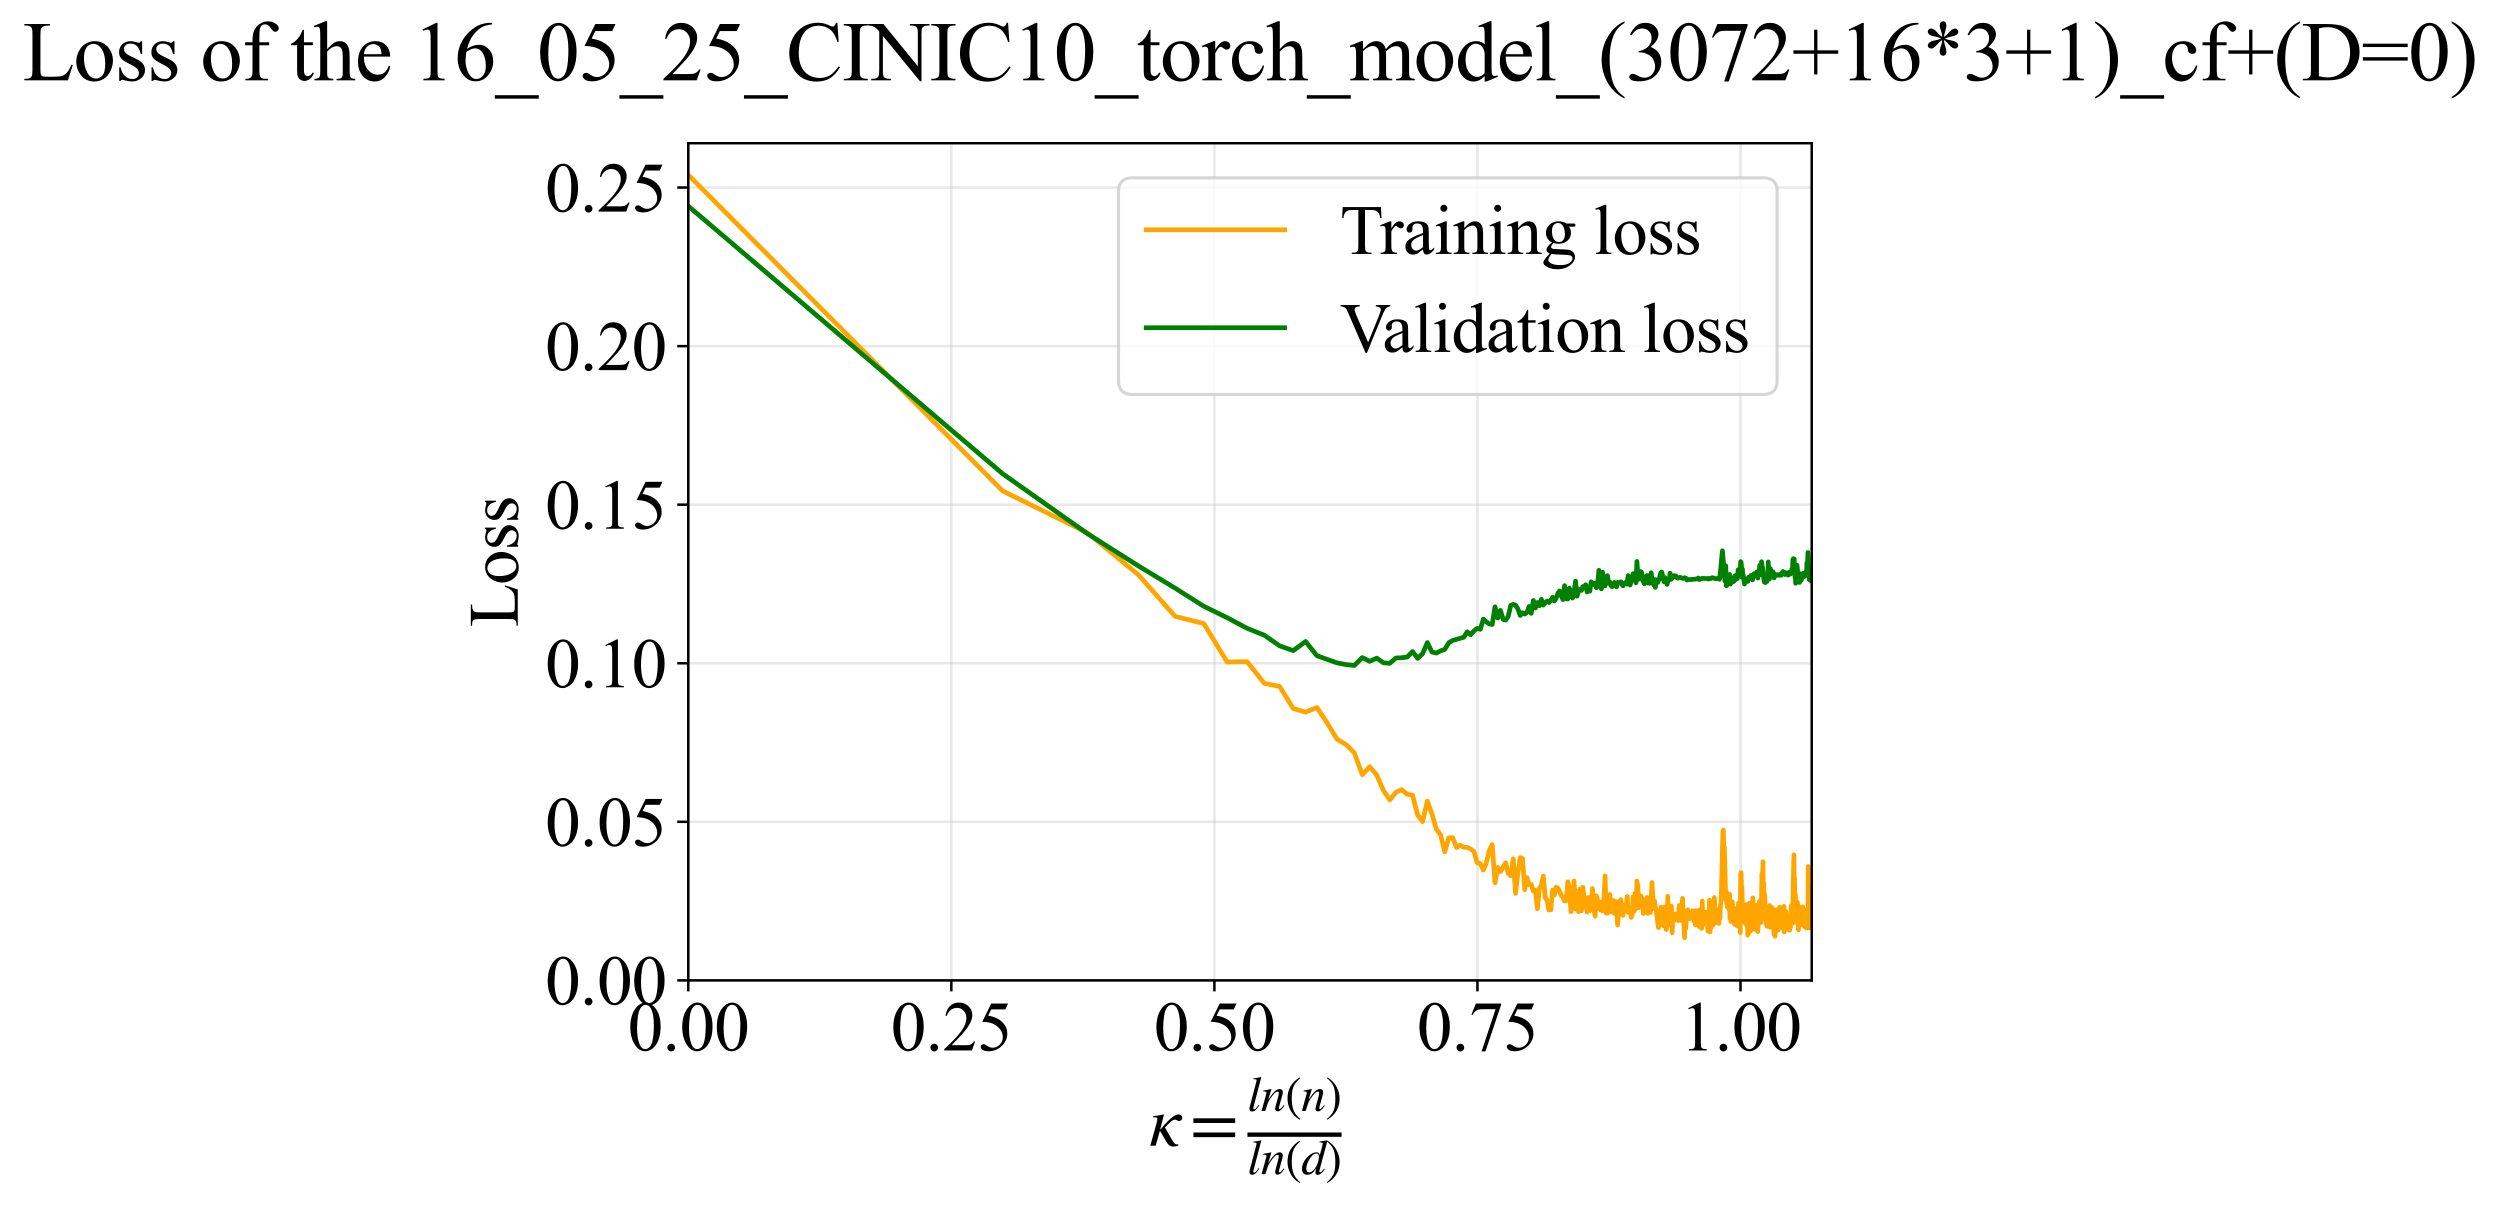 <?xml version="1.0" encoding="utf-8" standalone="no"?>
<!DOCTYPE svg PUBLIC "-//W3C//DTD SVG 1.1//EN"
  "http://www.w3.org/Graphics/SVG/1.1/DTD/svg11.dtd">
<svg xmlns:xlink="http://www.w3.org/1999/xlink" width="794.702pt" height="383.266pt" viewBox="0 0 794.702 383.266" xmlns="http://www.w3.org/2000/svg" version="1.1">
 <defs>
  <style type="text/css">*{stroke-linejoin: round; stroke-linecap: butt}</style>
 </defs>
 <g id="figure_1">
  <g id="patch_1">
   <path d="M 0 383.266 
L 794.702 383.266 
L 794.702 0 
L 0 0 
z
" style="fill: #ffffff"/>
  </g>
  <g id="axes_1">
   <g id="patch_2">
    <path d="M 218.791 311.644 
L 575.911 311.644 
L 575.911 45.532 
L 218.791 45.532 
z
" style="fill: #ffffff"/>
   </g>
   <g id="matplotlib.axis_1">
    <g id="xtick_1">
     <g id="line2d_1">
      <path d="M 218.791 311.644 
L 218.791 45.532 
" clip-path="url(#p7aa00d0c0a)" style="fill: none; stroke: #b0b0b0; stroke-opacity: 0.3; stroke-width: 0.8; stroke-linecap: square"/>
     </g>
     <g id="line2d_2">
      <defs>
       <path id="mc78fd59c95" d="M 0 0 
L 0 3.5 
" style="stroke: #000000; stroke-width: 0.8"/>
      </defs>
      <g>
       <use xlink:href="#mc78fd59c95" x="218.791" y="311.644" style="stroke: #000000; stroke-width: 0.8"/>
      </g>
     </g>
     <g id="text_1">
      <!-- 0.00 -->
      <g transform="translate(199.541 333.92) scale(0.22 -0.22)">
       <defs>
        <path id="TimesNewRomanPSMT-30" d="M 231 2094 
Q 231 2819 450 3342 
Q 669 3866 1031 4122 
Q 1313 4325 1613 4325 
Q 2100 4325 2488 3828 
Q 2972 3213 2972 2159 
Q 2972 1422 2759 906 
Q 2547 391 2217 158 
Q 1888 -75 1581 -75 
Q 975 -75 572 641 
Q 231 1244 231 2094 
z
M 844 2016 
Q 844 1141 1059 588 
Q 1238 122 1591 122 
Q 1759 122 1940 273 
Q 2122 425 2216 781 
Q 2359 1319 2359 2297 
Q 2359 3022 2209 3506 
Q 2097 3866 1919 4016 
Q 1791 4119 1609 4119 
Q 1397 4119 1231 3928 
Q 1006 3669 925 3112 
Q 844 2556 844 2016 
z
" transform="scale(0.016)"/>
        <path id="TimesNewRomanPSMT-2e" d="M 800 606 
Q 947 606 1047 504 
Q 1147 403 1147 259 
Q 1147 116 1045 14 
Q 944 -88 800 -88 
Q 656 -88 554 14 
Q 453 116 453 259 
Q 453 406 554 506 
Q 656 606 800 606 
z
" transform="scale(0.016)"/>
       </defs>
       <use xlink:href="#TimesNewRomanPSMT-30"/>
       <use xlink:href="#TimesNewRomanPSMT-2e" transform="translate(50 0)"/>
       <use xlink:href="#TimesNewRomanPSMT-30" transform="translate(75 0)"/>
       <use xlink:href="#TimesNewRomanPSMT-30" transform="translate(125 0)"/>
      </g>
     </g>
    </g>
    <g id="xtick_2">
     <g id="line2d_3">
      <path d="M 302.411 311.644 
L 302.411 45.532 
" clip-path="url(#p7aa00d0c0a)" style="fill: none; stroke: #b0b0b0; stroke-opacity: 0.3; stroke-width: 0.8; stroke-linecap: square"/>
     </g>
     <g id="line2d_4">
      <g>
       <use xlink:href="#mc78fd59c95" x="302.411" y="311.644" style="stroke: #000000; stroke-width: 0.8"/>
      </g>
     </g>
     <g id="text_2">
      <!-- 0.25 -->
      <g transform="translate(283.161 333.92) scale(0.22 -0.22)">
       <defs>
        <path id="TimesNewRomanPSMT-32" d="M 2934 816 
L 2638 0 
L 138 0 
L 138 116 
Q 1241 1122 1691 1759 
Q 2141 2397 2141 2925 
Q 2141 3328 1894 3587 
Q 1647 3847 1303 3847 
Q 991 3847 742 3664 
Q 494 3481 375 3128 
L 259 3128 
Q 338 3706 661 4015 
Q 984 4325 1469 4325 
Q 1984 4325 2329 3994 
Q 2675 3663 2675 3213 
Q 2675 2891 2525 2569 
Q 2294 2063 1775 1497 
Q 997 647 803 472 
L 1909 472 
Q 2247 472 2383 497 
Q 2519 522 2628 598 
Q 2738 675 2819 816 
L 2934 816 
z
" transform="scale(0.016)"/>
        <path id="TimesNewRomanPSMT-35" d="M 2778 4238 
L 2534 3706 
L 1259 3706 
L 981 3138 
Q 1809 3016 2294 2522 
Q 2709 2097 2709 1522 
Q 2709 1188 2573 903 
Q 2438 619 2231 419 
Q 2025 219 1772 97 
Q 1413 -75 1034 -75 
Q 653 -75 479 54 
Q 306 184 306 341 
Q 306 428 378 495 
Q 450 563 559 563 
Q 641 563 702 538 
Q 763 513 909 409 
Q 1144 247 1384 247 
Q 1750 247 2026 523 
Q 2303 800 2303 1197 
Q 2303 1581 2056 1914 
Q 1809 2247 1375 2428 
Q 1034 2569 447 2591 
L 1259 4238 
L 2778 4238 
z
" transform="scale(0.016)"/>
       </defs>
       <use xlink:href="#TimesNewRomanPSMT-30"/>
       <use xlink:href="#TimesNewRomanPSMT-2e" transform="translate(50 0)"/>
       <use xlink:href="#TimesNewRomanPSMT-32" transform="translate(75 0)"/>
       <use xlink:href="#TimesNewRomanPSMT-35" transform="translate(125 0)"/>
      </g>
     </g>
    </g>
    <g id="xtick_3">
     <g id="line2d_5">
      <path d="M 386.032 311.644 
L 386.032 45.532 
" clip-path="url(#p7aa00d0c0a)" style="fill: none; stroke: #b0b0b0; stroke-opacity: 0.3; stroke-width: 0.8; stroke-linecap: square"/>
     </g>
     <g id="line2d_6">
      <g>
       <use xlink:href="#mc78fd59c95" x="386.032" y="311.644" style="stroke: #000000; stroke-width: 0.8"/>
      </g>
     </g>
     <g id="text_3">
      <!-- 0.50 -->
      <g transform="translate(366.782 333.92) scale(0.22 -0.22)">
       <use xlink:href="#TimesNewRomanPSMT-30"/>
       <use xlink:href="#TimesNewRomanPSMT-2e" transform="translate(50 0)"/>
       <use xlink:href="#TimesNewRomanPSMT-35" transform="translate(75 0)"/>
       <use xlink:href="#TimesNewRomanPSMT-30" transform="translate(125 0)"/>
      </g>
     </g>
    </g>
    <g id="xtick_4">
     <g id="line2d_7">
      <path d="M 469.652 311.644 
L 469.652 45.532 
" clip-path="url(#p7aa00d0c0a)" style="fill: none; stroke: #b0b0b0; stroke-opacity: 0.3; stroke-width: 0.8; stroke-linecap: square"/>
     </g>
     <g id="line2d_8">
      <g>
       <use xlink:href="#mc78fd59c95" x="469.652" y="311.644" style="stroke: #000000; stroke-width: 0.8"/>
      </g>
     </g>
     <g id="text_4">
      <!-- 0.75 -->
      <g transform="translate(450.402 333.92) scale(0.22 -0.22)">
       <defs>
        <path id="TimesNewRomanPSMT-37" d="M 644 4238 
L 2916 4238 
L 2916 4119 
L 1503 -88 
L 1153 -88 
L 2419 3728 
L 1253 3728 
Q 900 3728 750 3644 
Q 488 3500 328 3200 
L 238 3234 
L 644 4238 
z
" transform="scale(0.016)"/>
       </defs>
       <use xlink:href="#TimesNewRomanPSMT-30"/>
       <use xlink:href="#TimesNewRomanPSMT-2e" transform="translate(50 0)"/>
       <use xlink:href="#TimesNewRomanPSMT-37" transform="translate(75 0)"/>
       <use xlink:href="#TimesNewRomanPSMT-35" transform="translate(125 0)"/>
      </g>
     </g>
    </g>
    <g id="xtick_5">
     <g id="line2d_9">
      <path d="M 553.272 311.644 
L 553.272 45.532 
" clip-path="url(#p7aa00d0c0a)" style="fill: none; stroke: #b0b0b0; stroke-opacity: 0.3; stroke-width: 0.8; stroke-linecap: square"/>
     </g>
     <g id="line2d_10">
      <g>
       <use xlink:href="#mc78fd59c95" x="553.272" y="311.644" style="stroke: #000000; stroke-width: 0.8"/>
      </g>
     </g>
     <g id="text_5">
      <!-- 1.00 -->
      <g transform="translate(534.022 333.92) scale(0.22 -0.22)">
       <defs>
        <path id="TimesNewRomanPSMT-31" d="M 750 3822 
L 1781 4325 
L 1884 4325 
L 1884 747 
Q 1884 391 1914 303 
Q 1944 216 2037 169 
Q 2131 122 2419 116 
L 2419 0 
L 825 0 
L 825 116 
Q 1125 122 1212 167 
Q 1300 213 1334 289 
Q 1369 366 1369 747 
L 1369 3034 
Q 1369 3497 1338 3628 
Q 1316 3728 1258 3775 
Q 1200 3822 1119 3822 
Q 1003 3822 797 3725 
L 750 3822 
z
" transform="scale(0.016)"/>
       </defs>
       <use xlink:href="#TimesNewRomanPSMT-31"/>
       <use xlink:href="#TimesNewRomanPSMT-2e" transform="translate(50 0)"/>
       <use xlink:href="#TimesNewRomanPSMT-30" transform="translate(75 0)"/>
       <use xlink:href="#TimesNewRomanPSMT-30" transform="translate(125 0)"/>
      </g>
     </g>
    </g>
    <g id="text_6">
     <!-- $\kappa  = \frac{ln(n)}{ln(d)}$ -->
     <g transform="translate(365.341 364.186) scale(0.22 -0.22)">
      <defs>
       <path id="STIXGeneral-Italic-3ba" d="M 979 1440 
L 998 1446 
Q 1850 2541 2464 2790 
Q 2547 2822 2630 2822 
Q 2797 2822 2886 2736 
Q 2976 2650 2976 2522 
Q 2976 2387 2893 2307 
Q 2810 2227 2682 2227 
Q 2605 2227 2502 2288 
Q 2400 2349 2336 2349 
Q 2170 2349 1990 2205 
Q 1811 2061 1414 1645 
L 2042 544 
Q 2202 262 2310 182 
Q 2419 102 2624 102 
L 2624 0 
Q 2374 -83 2182 -83 
Q 1786 -83 1555 326 
L 960 1350 
L 576 0 
L 90 0 
L 640 1978 
Q 730 2317 730 2406 
Q 730 2560 518 2560 
L 339 2560 
L 339 2650 
Q 678 2694 1306 2822 
L 1325 2803 
L 979 1440 
z
" transform="scale(0.016)"/>
       <path id="STIXGeneral-Regular-3d" d="M 4077 2048 
L 307 2048 
L 307 2470 
L 4077 2470 
L 4077 2048 
z
M 4077 768 
L 307 768 
L 307 1190 
L 4077 1190 
L 4077 768 
z
" transform="scale(0.016)"/>
       <path id="STIXGeneral-Italic-6c" d="M 1786 4339 
L 806 595 
Q 755 410 755 320 
Q 755 205 864 205 
Q 1037 205 1293 570 
L 1453 794 
L 1542 730 
Q 1254 275 1046 102 
Q 838 -70 576 -70 
Q 262 -70 262 288 
Q 262 397 288 480 
L 1165 3834 
Q 1184 3898 1184 3955 
Q 1184 4096 870 4096 
L 755 4096 
L 755 4198 
Q 1203 4250 1747 4371 
L 1786 4339 
z
" transform="scale(0.016)"/>
       <path id="STIXGeneral-Italic-6e" d="M 2944 749 
L 3034 666 
Q 2707 218 2534 80 
Q 2362 -58 2138 -58 
Q 2010 -58 1923 28 
Q 1837 115 1837 288 
Q 1837 390 1939 768 
L 2221 1805 
Q 2310 2150 2310 2310 
Q 2310 2496 2157 2496 
Q 1971 2496 1750 2275 
Q 1530 2054 1210 1587 
Q 998 1274 899 1024 
Q 800 774 570 0 
L 90 0 
L 704 2240 
Q 717 2304 717 2349 
Q 717 2445 630 2480 
Q 544 2515 301 2522 
L 301 2624 
Q 550 2675 857 2729 
Q 1165 2784 1338 2822 
L 1363 2810 
L 934 1414 
Q 1408 2170 1753 2496 
Q 2099 2822 2413 2822 
Q 2611 2822 2720 2716 
Q 2829 2611 2829 2432 
Q 2829 2272 2765 2048 
L 2406 749 
Q 2317 429 2317 358 
Q 2317 243 2419 243 
Q 2541 243 2810 582 
Q 2854 634 2944 749 
z
" transform="scale(0.016)"/>
       <path id="STIXGeneral-Regular-28" d="M 1946 -1030 
L 1869 -1133 
Q 1126 -710 716 32 
Q 307 774 307 1613 
Q 307 3386 1888 4326 
L 1946 4224 
Q 1293 3667 1075 3126 
Q 858 2586 858 1632 
Q 858 685 1082 96 
Q 1306 -493 1946 -1030 
z
" transform="scale(0.016)"/>
       <path id="STIXGeneral-Regular-29" d="M 186 4224 
L 262 4326 
Q 992 3891 1408 3148 
Q 1824 2406 1824 1581 
Q 1824 -166 243 -1133 
L 186 -1030 
Q 845 -486 1059 54 
Q 1274 595 1274 1562 
Q 1274 2534 1059 3120 
Q 845 3706 186 4224 
z
" transform="scale(0.016)"/>
       <path id="STIXGeneral-Italic-64" d="M 3334 4371 
L 3373 4333 
L 3123 3360 
L 2739 1958 
Q 2323 429 2323 384 
Q 2323 256 2438 256 
Q 2522 256 2614 336 
Q 2707 416 2963 710 
L 3040 646 
Q 2547 -83 2099 -83 
Q 1978 -83 1907 -6 
Q 1837 70 1837 205 
Q 1837 397 1920 774 
Q 1645 307 1379 118 
Q 1114 -70 781 -70 
Q 461 -70 278 125 
Q 96 320 96 678 
Q 96 1440 713 2131 
Q 1331 2822 1965 2822 
Q 2163 2822 2256 2732 
Q 2349 2643 2381 2451 
L 2387 2451 
L 2675 3494 
Q 2765 3808 2765 3949 
Q 2765 4051 2694 4076 
Q 2624 4102 2355 4115 
L 2355 4224 
Q 2848 4269 3334 4371 
z
M 2278 2310 
Q 2278 2477 2185 2576 
Q 2093 2675 1978 2675 
Q 1677 2675 1395 2381 
Q 1075 2042 864 1571 
Q 653 1101 653 704 
Q 653 486 752 361 
Q 851 237 1024 237 
Q 1312 237 1606 550 
Q 1901 864 2089 1350 
Q 2278 1837 2278 2310 
z
" transform="scale(0.016)"/>
      </defs>
      <use xlink:href="#STIXGeneral-Italic-3ba" transform="translate(0 0.003)"/>
      <use xlink:href="#STIXGeneral-Regular-3d" transform="translate(58.84 0.003)"/>
      <use xlink:href="#STIXGeneral-Italic-6c" transform="translate(141.78 50.192) scale(0.7)"/>
      <use xlink:href="#STIXGeneral-Italic-6e" transform="translate(161.24 50.192) scale(0.7)"/>
      <use xlink:href="#STIXGeneral-Regular-28" transform="translate(196.24 50.192) scale(0.7)"/>
      <use xlink:href="#STIXGeneral-Italic-6e" transform="translate(219.55 50.192) scale(0.7)"/>
      <use xlink:href="#STIXGeneral-Regular-29" transform="translate(254.55 50.192) scale(0.7)"/>
      <use xlink:href="#STIXGeneral-Italic-6c" transform="translate(141.78 -41.258) scale(0.7)"/>
      <use xlink:href="#STIXGeneral-Italic-6e" transform="translate(161.24 -41.258) scale(0.7)"/>
      <use xlink:href="#STIXGeneral-Regular-28" transform="translate(196.24 -41.258) scale(0.7)"/>
      <use xlink:href="#STIXGeneral-Italic-64" transform="translate(219.55 -41.258) scale(0.7)"/>
      <use xlink:href="#STIXGeneral-Regular-29" transform="translate(254.55 -41.258) scale(0.7)"/>
      <path d="M 141.78 12.8 
L 141.78 19.05 
L 277.86 19.05 
L 277.86 12.8 
L 141.78 12.8 
z
"/>
     </g>
    </g>
   </g>
   <g id="matplotlib.axis_2">
    <g id="ytick_1">
     <g id="line2d_11">
      <path d="M 218.791 311.644 
L 575.911 311.644 
" clip-path="url(#p7aa00d0c0a)" style="fill: none; stroke: #b0b0b0; stroke-opacity: 0.3; stroke-width: 0.8; stroke-linecap: square"/>
     </g>
     <g id="line2d_12">
      <defs>
       <path id="m8733904d26" d="M 0 0 
L -3.5 0 
" style="stroke: #000000; stroke-width: 0.8"/>
      </defs>
      <g>
       <use xlink:href="#m8733904d26" x="218.791" y="311.644" style="stroke: #000000; stroke-width: 0.8"/>
      </g>
     </g>
     <g id="text_7">
      <!-- 0.00 -->
      <g transform="translate(173.291 319.282) scale(0.22 -0.22)">
       <use xlink:href="#TimesNewRomanPSMT-30"/>
       <use xlink:href="#TimesNewRomanPSMT-2e" transform="translate(50 0)"/>
       <use xlink:href="#TimesNewRomanPSMT-30" transform="translate(75 0)"/>
       <use xlink:href="#TimesNewRomanPSMT-30" transform="translate(125 0)"/>
      </g>
     </g>
    </g>
    <g id="ytick_2">
     <g id="line2d_13">
      <path d="M 218.791 261.239 
L 575.911 261.239 
" clip-path="url(#p7aa00d0c0a)" style="fill: none; stroke: #b0b0b0; stroke-opacity: 0.3; stroke-width: 0.8; stroke-linecap: square"/>
     </g>
     <g id="line2d_14">
      <g>
       <use xlink:href="#m8733904d26" x="218.791" y="261.239" style="stroke: #000000; stroke-width: 0.8"/>
      </g>
     </g>
     <g id="text_8">
      <!-- 0.05 -->
      <g transform="translate(173.291 268.877) scale(0.22 -0.22)">
       <use xlink:href="#TimesNewRomanPSMT-30"/>
       <use xlink:href="#TimesNewRomanPSMT-2e" transform="translate(50 0)"/>
       <use xlink:href="#TimesNewRomanPSMT-30" transform="translate(75 0)"/>
       <use xlink:href="#TimesNewRomanPSMT-35" transform="translate(125 0)"/>
      </g>
     </g>
    </g>
    <g id="ytick_3">
     <g id="line2d_15">
      <path d="M 218.791 210.834 
L 575.911 210.834 
" clip-path="url(#p7aa00d0c0a)" style="fill: none; stroke: #b0b0b0; stroke-opacity: 0.3; stroke-width: 0.8; stroke-linecap: square"/>
     </g>
     <g id="line2d_16">
      <g>
       <use xlink:href="#m8733904d26" x="218.791" y="210.834" style="stroke: #000000; stroke-width: 0.8"/>
      </g>
     </g>
     <g id="text_9">
      <!-- 0.10 -->
      <g transform="translate(173.291 218.472) scale(0.22 -0.22)">
       <use xlink:href="#TimesNewRomanPSMT-30"/>
       <use xlink:href="#TimesNewRomanPSMT-2e" transform="translate(50 0)"/>
       <use xlink:href="#TimesNewRomanPSMT-31" transform="translate(75 0)"/>
       <use xlink:href="#TimesNewRomanPSMT-30" transform="translate(125 0)"/>
      </g>
     </g>
    </g>
    <g id="ytick_4">
     <g id="line2d_17">
      <path d="M 218.791 160.429 
L 575.911 160.429 
" clip-path="url(#p7aa00d0c0a)" style="fill: none; stroke: #b0b0b0; stroke-opacity: 0.3; stroke-width: 0.8; stroke-linecap: square"/>
     </g>
     <g id="line2d_18">
      <g>
       <use xlink:href="#m8733904d26" x="218.791" y="160.429" style="stroke: #000000; stroke-width: 0.8"/>
      </g>
     </g>
     <g id="text_10">
      <!-- 0.15 -->
      <g transform="translate(173.291 168.068) scale(0.22 -0.22)">
       <use xlink:href="#TimesNewRomanPSMT-30"/>
       <use xlink:href="#TimesNewRomanPSMT-2e" transform="translate(50 0)"/>
       <use xlink:href="#TimesNewRomanPSMT-31" transform="translate(75 0)"/>
       <use xlink:href="#TimesNewRomanPSMT-35" transform="translate(125 0)"/>
      </g>
     </g>
    </g>
    <g id="ytick_5">
     <g id="line2d_19">
      <path d="M 218.791 110.025 
L 575.911 110.025 
" clip-path="url(#p7aa00d0c0a)" style="fill: none; stroke: #b0b0b0; stroke-opacity: 0.3; stroke-width: 0.8; stroke-linecap: square"/>
     </g>
     <g id="line2d_20">
      <g>
       <use xlink:href="#m8733904d26" x="218.791" y="110.025" style="stroke: #000000; stroke-width: 0.8"/>
      </g>
     </g>
     <g id="text_11">
      <!-- 0.20 -->
      <g transform="translate(173.291 117.663) scale(0.22 -0.22)">
       <use xlink:href="#TimesNewRomanPSMT-30"/>
       <use xlink:href="#TimesNewRomanPSMT-2e" transform="translate(50 0)"/>
       <use xlink:href="#TimesNewRomanPSMT-32" transform="translate(75 0)"/>
       <use xlink:href="#TimesNewRomanPSMT-30" transform="translate(125 0)"/>
      </g>
     </g>
    </g>
    <g id="ytick_6">
     <g id="line2d_21">
      <path d="M 218.791 59.62 
L 575.911 59.62 
" clip-path="url(#p7aa00d0c0a)" style="fill: none; stroke: #b0b0b0; stroke-opacity: 0.3; stroke-width: 0.8; stroke-linecap: square"/>
     </g>
     <g id="line2d_22">
      <g>
       <use xlink:href="#m8733904d26" x="218.791" y="59.62" style="stroke: #000000; stroke-width: 0.8"/>
      </g>
     </g>
     <g id="text_12">
      <!-- 0.25 -->
      <g transform="translate(173.291 67.258) scale(0.22 -0.22)">
       <use xlink:href="#TimesNewRomanPSMT-30"/>
       <use xlink:href="#TimesNewRomanPSMT-2e" transform="translate(50 0)"/>
       <use xlink:href="#TimesNewRomanPSMT-32" transform="translate(75 0)"/>
       <use xlink:href="#TimesNewRomanPSMT-35" transform="translate(125 0)"/>
      </g>
     </g>
    </g>
    <g id="text_13">
     <!-- Loss -->
     <g transform="translate(164.585 199.369) rotate(-90) scale(0.22 -0.22)">
      <defs>
       <path id="TimesNewRomanPSMT-4c" d="M 3669 1172 
L 3772 1150 
L 3409 0 
L 128 0 
L 128 116 
L 288 116 
Q 556 116 672 291 
Q 738 391 738 753 
L 738 3488 
Q 738 3884 650 3984 
Q 528 4122 288 4122 
L 128 4122 
L 128 4238 
L 2047 4238 
L 2047 4122 
Q 1709 4125 1573 4059 
Q 1438 3994 1388 3894 
Q 1338 3794 1338 3416 
L 1338 753 
Q 1338 494 1388 397 
Q 1425 331 1503 300 
Q 1581 269 1991 269 
L 2300 269 
Q 2788 269 2984 341 
Q 3181 413 3343 595 
Q 3506 778 3669 1172 
z
" transform="scale(0.016)"/>
       <path id="TimesNewRomanPSMT-6f" d="M 1600 2947 
Q 2250 2947 2644 2453 
Q 2978 2031 2978 1484 
Q 2978 1100 2793 706 
Q 2609 313 2286 112 
Q 1963 -88 1566 -88 
Q 919 -88 538 428 
Q 216 863 216 1403 
Q 216 1797 411 2186 
Q 606 2575 925 2761 
Q 1244 2947 1600 2947 
z
M 1503 2744 
Q 1338 2744 1170 2645 
Q 1003 2547 900 2300 
Q 797 2053 797 1666 
Q 797 1041 1045 587 
Q 1294 134 1700 134 
Q 2003 134 2200 384 
Q 2397 634 2397 1244 
Q 2397 2006 2069 2444 
Q 1847 2744 1503 2744 
z
" transform="scale(0.016)"/>
       <path id="TimesNewRomanPSMT-73" d="M 2050 2947 
L 2050 1972 
L 1947 1972 
Q 1828 2431 1642 2597 
Q 1456 2763 1169 2763 
Q 950 2763 815 2647 
Q 681 2531 681 2391 
Q 681 2216 781 2091 
Q 878 1963 1175 1819 
L 1631 1597 
Q 2266 1288 2266 781 
Q 2266 391 1970 151 
Q 1675 -88 1309 -88 
Q 1047 -88 709 6 
Q 606 38 541 38 
Q 469 38 428 -44 
L 325 -44 
L 325 978 
L 428 978 
Q 516 541 762 319 
Q 1009 97 1316 97 
Q 1531 97 1667 223 
Q 1803 350 1803 528 
Q 1803 744 1651 891 
Q 1500 1038 1047 1263 
Q 594 1488 453 1669 
Q 313 1847 313 2119 
Q 313 2472 555 2709 
Q 797 2947 1181 2947 
Q 1350 2947 1591 2875 
Q 1750 2828 1803 2828 
Q 1853 2828 1881 2850 
Q 1909 2872 1947 2947 
L 2050 2947 
z
" transform="scale(0.016)"/>
      </defs>
      <use xlink:href="#TimesNewRomanPSMT-4c"/>
      <use xlink:href="#TimesNewRomanPSMT-6f" transform="translate(61.084 0)"/>
      <use xlink:href="#TimesNewRomanPSMT-73" transform="translate(111.084 0)"/>
      <use xlink:href="#TimesNewRomanPSMT-73" transform="translate(150 0)"/>
     </g>
    </g>
   </g>
   <g id="line2d_23">
    <path d="M 218.791 55.612 
L 318.736 156.066 
L 345.674 169.37 
L 361.897 182.755 
L 373.544 195.925 
L 382.635 198.208 
L 390.093 210.446 
L 396.417 210.33 
L 401.905 217.221 
L 406.754 218.204 
L 411.097 225.212 
L 415.03 226.388 
L 418.623 224.894 
L 421.931 229.885 
L 424.995 234.975 
L 427.849 236.659 
L 430.52 239.296 
L 433.03 246.235 
L 435.397 243.732 
L 437.637 246.354 
L 439.763 251.256 
L 441.785 254.282 
L 443.714 251.849 
L 445.558 251.023 
L 447.323 252.487 
L 449.016 252.74 
L 450.644 259.062 
L 452.21 261.176 
L 453.719 254.633 
L 455.176 258.666 
L 456.583 263.558 
L 457.944 265.391 
L 459.263 270.802 
L 460.54 266.326 
L 461.78 266.263 
L 462.984 269.394 
L 464.154 268.703 
L 465.292 269.311 
L 466.4 269.378 
L 467.48 269.885 
L 468.531 270.657 
L 469.557 274.202 
L 470.559 274.573 
L 471.537 276.577 
L 472.492 274.13 
L 473.426 270.393 
L 474.339 268.476 
L 475.233 280.643 
L 476.109 275.719 
L 476.966 277.068 
L 478.629 274.246 
L 479.436 277.645 
L 480.228 278.403 
L 481.005 273.001 
L 481.768 283.975 
L 482.517 277.425 
L 483.253 272.595 
L 483.976 272.907 
L 484.687 282.812 
L 485.386 278.957 
L 486.073 281.219 
L 486.75 281.081 
L 487.415 283.292 
L 488.07 282.968 
L 488.715 288.847 
L 489.35 282.447 
L 489.975 281.386 
L 490.591 278.501 
L 491.198 285.356 
L 491.797 286.209 
L 492.387 289.285 
L 492.969 289.213 
L 493.542 282.937 
L 494.108 284.531 
L 494.667 282.014 
L 495.218 282.354 
L 495.762 283.37 
L 496.298 284.662 
L 496.828 285.154 
L 497.352 286.421 
L 497.868 286.293 
L 498.379 280.299 
L 498.883 282.141 
L 499.381 289.797 
L 499.874 286.982 
L 500.36 280.038 
L 500.841 288.952 
L 501.317 283.339 
L 501.787 289.795 
L 502.252 282.581 
L 502.712 289.535 
L 503.166 282.034 
L 503.616 286.146 
L 504.061 287.202 
L 504.502 289.907 
L 504.937 285.284 
L 505.369 289.454 
L 505.795 288.953 
L 506.218 282.461 
L 506.636 288.974 
L 507.05 291.203 
L 507.46 284.787 
L 508.666 289.194 
L 509.061 286.736 
L 509.451 289.569 
L 509.839 286.467 
L 510.222 278.436 
L 510.602 290.293 
L 510.979 290.314 
L 511.352 286.694 
L 511.722 284.349 
L 512.089 289.843 
L 512.452 289.014 
L 512.812 286.268 
L 513.17 290.371 
L 513.524 286.523 
L 513.875 288.755 
L 514.223 294.055 
L 514.569 289.188 
L 514.911 286.458 
L 515.251 286.01 
L 515.922 290.938 
L 516.254 288.681 
L 516.583 287.691 
L 516.909 288.732 
L 517.233 284.98 
L 517.555 289.988 
L 518.19 288.573 
L 518.504 291.616 
L 518.816 290.785 
L 519.126 285.144 
L 519.433 289.749 
L 519.738 283.963 
L 520.04 288.848 
L 520.341 280.059 
L 520.639 281.771 
L 520.936 288.509 
L 521.23 287.09 
L 521.522 284.709 
L 522.1 286.055 
L 522.386 290.388 
L 522.67 288.587 
L 522.952 289.721 
L 523.511 285.274 
L 523.788 290.354 
L 524.063 289.252 
L 524.335 289.471 
L 524.607 290.071 
L 525.144 280.527 
L 525.674 288.844 
L 525.937 286.316 
L 526.198 288.672 
L 526.457 289.295 
L 526.971 293.39 
L 527.226 294.886 
L 527.479 292.011 
L 527.73 290.802 
L 527.98 288.376 
L 528.229 293.91 
L 528.476 290.023 
L 528.721 294.275 
L 528.966 292.073 
L 529.208 288.295 
L 529.45 288.547 
L 529.69 295.487 
L 529.928 293.23 
L 530.165 284.929 
L 530.401 293.883 
L 530.636 290.371 
L 530.869 289.821 
L 531.101 292.053 
L 531.332 288.067 
L 531.561 296.499 
L 531.789 290.601 
L 532.016 292.091 
L 532.242 292.543 
L 532.466 290.583 
L 532.689 290.607 
L 532.911 291.926 
L 533.352 292.586 
L 533.788 287.835 
L 534.004 292.603 
L 534.219 292.032 
L 534.433 290.629 
L 534.858 285.597 
L 535.069 292.307 
L 535.279 293.701 
L 535.487 298.105 
L 535.695 290.086 
L 535.902 295.114 
L 536.107 289.502 
L 536.312 290.633 
L 536.515 289.233 
L 536.718 291.196 
L 536.919 290.635 
L 537.12 292.026 
L 537.32 291.756 
L 537.519 290.351 
L 537.716 290.079 
L 537.913 290.634 
L 538.109 289.51 
L 538.498 292.876 
L 538.691 292.032 
L 538.884 293.994 
L 539.075 289.509 
L 539.266 293.996 
L 539.455 289.518 
L 539.644 290.221 
L 539.832 293.152 
L 540.206 294.55 
L 540.391 289.229 
L 540.576 293.998 
L 540.759 291.182 
L 540.942 295.112 
L 541.125 286.433 
L 541.306 293.992 
L 541.487 289.674 
L 541.667 293.152 
L 541.846 292.876 
L 542.024 291.756 
L 542.202 291.486 
L 542.378 290.015 
L 542.554 291.186 
L 542.73 290.632 
L 542.904 295.953 
L 543.078 291.446 
L 543.251 293.147 
L 543.424 286.15 
L 543.595 296.231 
L 543.766 288.673 
L 543.937 294.836 
L 544.106 291.47 
L 544.275 291.717 
L 544.443 288.667 
L 544.611 293.995 
L 544.778 292.04 
L 544.944 285.313 
L 545.11 287.825 
L 545.274 293.434 
L 545.439 288.957 
L 545.765 293.162 
L 546.089 290.911 
L 546.411 293.532 
L 546.571 291.74 
L 546.73 292.068 
L 546.889 287.989 
L 547.047 286.816 
L 547.204 283.797 
L 547.517 270.422 
L 547.673 264.493 
L 547.828 263.856 
L 547.982 272.626 
L 548.136 269.381 
L 548.595 286.028 
L 548.746 283.357 
L 549.048 288.27 
L 549.198 285.302 
L 549.348 284.891 
L 549.497 286.159 
L 549.645 289.124 
L 549.793 284.274 
L 549.94 292.003 
L 550.087 288.642 
L 550.234 292.914 
L 550.379 292.694 
L 550.525 287.225 
L 550.67 286.685 
L 550.814 289.706 
L 551.101 290.458 
L 551.244 291.497 
L 551.386 293.857 
L 551.67 288.881 
L 551.81 289.715 
L 552.091 292.832 
L 552.23 294.305 
L 552.369 293.211 
L 552.646 287.053 
L 552.921 294.775 
L 553.058 289.616 
L 553.194 296.457 
L 553.33 277.804 
L 553.465 277.37 
L 553.6 284.029 
L 553.735 282.046 
L 554.003 292.754 
L 554.136 290.744 
L 554.269 290.48 
L 554.401 289.354 
L 554.533 290.644 
L 554.665 289.436 
L 554.796 293.386 
L 554.926 293.614 
L 555.057 287.58 
L 555.187 293.94 
L 555.445 291.978 
L 555.574 297.248 
L 555.702 293.141 
L 555.83 296.761 
L 556.085 287.104 
L 556.212 292.297 
L 556.338 291.796 
L 556.464 295.971 
L 556.59 291.685 
L 556.715 291.883 
L 556.84 290.8 
L 556.964 293.466 
L 557.212 285.433 
L 557.459 293.985 
L 557.581 293.685 
L 557.704 295.391 
L 557.947 291.471 
L 558.068 294.824 
L 558.189 288.22 
L 558.31 293.349 
L 558.55 287.726 
L 558.669 289.483 
L 558.788 296.12 
L 559.026 291.581 
L 559.144 293.179 
L 559.262 286.592 
L 559.379 290.125 
L 559.496 287.931 
L 559.729 293.214 
L 559.961 285.573 
L 560.077 277.73 
L 560.192 281.865 
L 560.422 273.905 
L 560.536 284.964 
L 560.65 280.775 
L 560.763 287.511 
L 560.877 284.019 
L 560.99 284.767 
L 561.102 291.975 
L 561.215 290.943 
L 561.439 293.692 
L 561.661 291.744 
L 561.772 294.463 
L 561.883 293.42 
L 561.993 293.842 
L 562.213 288.696 
L 562.322 289.292 
L 562.54 287.845 
L 562.649 289.572 
L 562.757 294.757 
L 562.865 290.456 
L 562.973 292.348 
L 563.081 288.947 
L 563.188 291.249 
L 563.295 288.483 
L 563.508 292.352 
L 563.614 289.293 
L 563.72 292.346 
L 563.825 292.017 
L 563.93 296.998 
L 564.035 289.214 
L 564.245 297.625 
L 564.453 292.311 
L 564.557 293.986 
L 564.763 292.599 
L 564.866 289.233 
L 564.969 291.193 
L 565.071 289.796 
L 565.276 295.673 
L 565.479 289.787 
L 565.58 293.157 
L 565.681 288.404 
L 565.882 294.835 
L 565.982 293.996 
L 566.082 291.758 
L 566.182 294.534 
L 566.281 293.152 
L 566.381 293.998 
L 566.48 291.184 
L 566.579 291.753 
L 566.677 290.634 
L 566.775 295.107 
L 566.971 293.155 
L 567.069 288.116 
L 567.166 296.234 
L 567.264 289.509 
L 567.361 293.709 
L 567.457 289.787 
L 567.65 295.109 
L 567.746 289.799 
L 568.033 293.457 
L 568.128 291.462 
L 568.223 292.029 
L 568.318 291.478 
L 568.413 295.398 
L 568.507 292.597 
L 568.601 292.88 
L 568.695 295.68 
L 568.789 292.597 
L 568.975 295.673 
L 569.068 292.879 
L 569.161 294.791 
L 569.439 287.839 
L 569.622 293.429 
L 569.714 290.756 
L 569.805 293.498 
L 570.079 278.936 
L 570.26 271.753 
L 570.35 281.927 
L 570.44 278.933 
L 570.619 290.108 
L 570.709 284.217 
L 570.887 289.612 
L 570.976 293.138 
L 571.065 289.312 
L 571.153 289.325 
L 571.33 286.756 
L 571.418 287.752 
L 571.68 295.574 
L 571.768 288.085 
L 571.855 288.595 
L 572.028 294.221 
L 572.115 293.617 
L 572.201 291.046 
L 572.287 291.608 
L 572.373 291.88 
L 572.459 288.804 
L 572.544 293.603 
L 572.63 291.176 
L 572.715 292.791 
L 572.8 291.731 
L 572.97 293.9 
L 573.054 288.285 
L 573.307 294.251 
L 573.558 292.03 
L 573.642 292.877 
L 573.808 289.242 
L 573.973 294.837 
L 574.138 290.046 
L 574.221 294.536 
L 574.303 293.863 
L 574.385 293.484 
L 574.466 291.646 
L 574.548 292.008 
L 574.629 294.983 
L 574.711 292.123 
L 574.792 275.431 
L 574.873 281.592 
L 574.953 281.86 
L 575.034 288.743 
L 575.114 287.009 
L 575.195 291.196 
L 575.275 290.367 
L 575.355 291.834 
L 575.435 284.769 
L 575.514 294.982 
L 575.673 289.115 
L 575.911 293.056 
L 575.911 293.056 
" clip-path="url(#p7aa00d0c0a)" style="fill: none; stroke: #ffa500; stroke-width: 1.5; stroke-linecap: square"/>
   </g>
   <g id="line2d_24">
    <path d="M 218.791 65.521 
L 318.736 150.605 
L 345.674 169.646 
L 361.897 179.904 
L 373.544 186.956 
L 382.635 192.71 
L 390.093 196.356 
L 396.417 199.727 
L 401.905 201.925 
L 406.754 205.293 
L 411.097 206.819 
L 415.03 203.911 
L 418.623 208.45 
L 424.995 210.7 
L 427.849 211.255 
L 430.52 211.54 
L 433.03 209.03 
L 435.397 210.216 
L 437.637 209.206 
L 439.763 210.688 
L 441.785 210.851 
L 443.714 209.162 
L 445.558 209.08 
L 447.323 208.867 
L 449.016 207.101 
L 450.644 209.285 
L 452.21 207.793 
L 453.719 204.272 
L 455.176 207.257 
L 456.583 207.597 
L 457.944 206.883 
L 459.263 206.438 
L 460.54 204.323 
L 461.78 203.586 
L 465.292 202.579 
L 466.4 200.846 
L 467.48 201.774 
L 468.531 200.564 
L 469.557 199.746 
L 470.559 200.055 
L 471.537 196.803 
L 472.492 197.691 
L 473.426 198.36 
L 474.339 198.513 
L 475.233 192.896 
L 476.109 196.466 
L 476.966 194.034 
L 477.805 196.882 
L 478.629 197.109 
L 479.436 195.918 
L 480.228 192.449 
L 481.005 192.123 
L 481.768 192.354 
L 482.517 193.576 
L 483.253 195.654 
L 483.976 194.781 
L 484.687 195.183 
L 485.386 194.724 
L 486.073 192.792 
L 486.75 194.975 
L 487.415 190.882 
L 488.07 193.267 
L 488.715 191.539 
L 489.35 192.551 
L 489.975 190.508 
L 490.591 192.34 
L 491.198 191.596 
L 491.797 191.089 
L 492.387 191.537 
L 492.969 190.878 
L 493.542 189.897 
L 494.108 191.058 
L 494.667 190.144 
L 495.218 188.634 
L 495.762 187.857 
L 496.298 189.429 
L 496.828 190.59 
L 497.352 186.166 
L 497.868 190.308 
L 498.379 190.407 
L 498.883 186.954 
L 499.874 190.126 
L 500.36 188.341 
L 500.841 184.724 
L 501.317 189.51 
L 501.787 187.736 
L 502.252 187.355 
L 502.712 187.675 
L 503.166 186.468 
L 503.616 186.67 
L 504.061 185.89 
L 504.502 188.178 
L 504.937 187.634 
L 505.369 187.939 
L 505.795 184.96 
L 506.636 185.809 
L 507.05 185.359 
L 507.46 186.832 
L 507.866 185.521 
L 508.268 181.302 
L 508.666 185.294 
L 509.061 187.183 
L 509.451 181.92 
L 509.839 186.124 
L 510.222 186.196 
L 510.602 184.166 
L 510.979 182.998 
L 511.352 185.423 
L 511.722 185.012 
L 512.089 186.158 
L 512.452 186.488 
L 512.812 186.032 
L 513.17 185.152 
L 513.524 185.358 
L 513.875 186.563 
L 514.223 185.119 
L 514.569 185.319 
L 514.911 185.216 
L 515.251 184.943 
L 515.588 185.761 
L 515.922 186.197 
L 516.254 185.646 
L 516.909 185.008 
L 517.233 185.695 
L 517.555 182.967 
L 518.19 185.966 
L 518.504 184.553 
L 518.816 184.222 
L 519.126 182.383 
L 519.433 184.481 
L 519.738 182.238 
L 520.04 185.257 
L 520.341 178.47 
L 520.639 182.887 
L 520.936 184.103 
L 521.23 184.032 
L 521.522 181.675 
L 521.812 181.881 
L 522.1 184.202 
L 522.386 184.72 
L 522.67 185.569 
L 523.233 183.217 
L 523.511 182.954 
L 523.788 185.309 
L 524.063 184.654 
L 524.335 185.428 
L 524.607 183.014 
L 524.876 182.075 
L 525.144 184.461 
L 525.674 185.918 
L 525.937 184.21 
L 526.198 186.707 
L 526.457 184.705 
L 526.715 184.331 
L 526.971 185.151 
L 527.226 184.448 
L 527.479 184.105 
L 527.73 182.722 
L 527.98 181.999 
L 528.229 181.843 
L 528.966 184.944 
L 529.208 183.616 
L 529.69 184.216 
L 529.928 185.77 
L 530.165 184.604 
L 530.401 184.009 
L 530.636 184.395 
L 530.869 182.209 
L 531.101 183.695 
L 531.332 184.096 
L 531.561 183.516 
L 531.789 183.525 
L 532.016 182.974 
L 532.242 183.075 
L 532.466 183.331 
L 532.689 183.042 
L 532.911 183.537 
L 533.352 183.794 
L 533.788 183.548 
L 534.219 183.561 
L 534.646 183.761 
L 535.069 183.869 
L 535.487 183.65 
L 535.902 183.789 
L 536.107 184.249 
L 536.312 184.38 
L 536.718 184.178 
L 537.32 184.235 
L 538.884 184.095 
L 539.644 183.96 
L 539.832 183.739 
L 540.019 184.18 
L 540.206 184.251 
L 540.942 183.888 
L 541.487 183.864 
L 542.202 183.901 
L 542.73 183.937 
L 542.904 183.91 
L 543.078 184.073 
L 543.251 183.848 
L 543.424 183.993 
L 543.937 183.866 
L 544.275 183.624 
L 545.439 183.991 
L 546.089 183.836 
L 546.25 183.925 
L 546.411 183.773 
L 546.571 184.145 
L 546.73 183.346 
L 547.517 175.098 
L 547.982 180.182 
L 548.29 184.624 
L 548.442 183.733 
L 548.595 179.872 
L 548.746 186.192 
L 548.897 186.15 
L 549.048 183.817 
L 549.198 184.71 
L 549.348 184.267 
L 549.497 184.909 
L 549.645 185.043 
L 549.793 182.609 
L 549.94 183.595 
L 550.087 185.673 
L 550.234 184.07 
L 550.525 185.11 
L 550.67 185.039 
L 550.958 183.731 
L 551.101 184.858 
L 551.244 183.825 
L 551.386 184.584 
L 551.528 183.026 
L 551.67 183.425 
L 551.81 183.224 
L 551.951 182.811 
L 552.091 182.818 
L 552.23 183.94 
L 552.369 183.583 
L 552.508 181.131 
L 552.784 183.157 
L 552.921 183.036 
L 553.194 182.259 
L 553.33 178.534 
L 553.465 178.715 
L 553.6 180.385 
L 553.735 183.475 
L 553.869 180.817 
L 554.003 183.391 
L 554.136 182.907 
L 554.269 184.195 
L 554.401 184.264 
L 554.533 185.649 
L 554.665 184.299 
L 554.796 184.812 
L 554.926 184.011 
L 555.057 184.755 
L 555.187 184.623 
L 555.445 184.025 
L 555.574 184.826 
L 555.83 183.528 
L 555.958 183.968 
L 556.212 183.366 
L 556.338 183.968 
L 556.59 182.928 
L 556.84 183.379 
L 556.964 182.914 
L 557.088 184.333 
L 557.212 182.977 
L 557.336 183.379 
L 557.459 183.272 
L 557.581 182.379 
L 557.704 183.032 
L 557.825 182.848 
L 557.947 182.459 
L 558.189 182.803 
L 558.31 182.928 
L 558.43 181.8 
L 558.788 183.755 
L 558.907 182.053 
L 559.144 182.171 
L 559.262 181.426 
L 559.379 179.728 
L 559.496 180.011 
L 559.729 182.378 
L 559.846 182.718 
L 559.961 178.566 
L 560.192 180.578 
L 560.307 180.415 
L 560.763 184.63 
L 560.877 185.063 
L 561.102 183.809 
L 561.215 185.195 
L 561.327 183.839 
L 561.439 184.088 
L 561.55 183.321 
L 561.661 184.842 
L 561.883 182.767 
L 561.993 183.361 
L 562.103 178.63 
L 562.322 183.877 
L 562.432 184.092 
L 562.649 182.858 
L 562.757 180.754 
L 562.865 182.979 
L 563.188 181.516 
L 563.295 182.123 
L 563.614 181.835 
L 563.72 183.444 
L 563.825 182.916 
L 563.93 183.706 
L 564.14 182.856 
L 564.245 182.538 
L 564.349 182.918 
L 564.557 182.715 
L 564.763 182.912 
L 564.969 182.706 
L 565.276 182.686 
L 565.377 182.747 
L 565.479 182.662 
L 565.58 182.886 
L 565.681 182.834 
L 565.882 182.559 
L 566.182 182.872 
L 566.775 181.666 
L 566.971 182.364 
L 567.166 181.907 
L 567.361 182.625 
L 567.457 182.052 
L 567.65 182.43 
L 567.938 182.081 
L 568.128 182.574 
L 568.223 182.35 
L 568.413 182.829 
L 568.789 181.868 
L 568.882 181.957 
L 569.161 182.462 
L 569.439 182.028 
L 569.531 182.086 
L 569.622 180.864 
L 569.805 182.185 
L 569.897 178.006 
L 569.988 179.943 
L 570.079 177.601 
L 570.169 180.61 
L 570.26 180.323 
L 570.35 177.665 
L 570.44 181.377 
L 570.53 179.953 
L 570.619 183.626 
L 570.709 182.905 
L 570.798 185.414 
L 570.887 183.452 
L 570.976 183.904 
L 571.065 183.162 
L 571.242 179.691 
L 571.418 181.492 
L 571.505 184.885 
L 571.593 183.786 
L 571.768 184.583 
L 571.855 182.198 
L 572.028 185.146 
L 572.201 182.551 
L 572.373 184.586 
L 572.459 184.035 
L 572.544 184.507 
L 572.63 184.3 
L 572.715 182.766 
L 572.8 183.282 
L 572.885 182.355 
L 572.97 183.524 
L 573.307 182.255 
L 573.391 183.403 
L 573.475 183.079 
L 573.973 182.949 
L 574.303 181.15 
L 574.385 178.912 
L 574.466 182.879 
L 574.629 177.797 
L 574.711 175.625 
L 574.953 181.266 
L 575.034 181.855 
L 575.114 184.256 
L 575.195 182.791 
L 575.275 182.882 
L 575.355 183.792 
L 575.435 183.436 
L 575.514 181.587 
L 575.594 183.005 
L 575.673 181.259 
L 575.753 183.464 
L 575.832 182.614 
L 575.911 184.62 
L 575.911 184.62 
" clip-path="url(#p7aa00d0c0a)" style="fill: none; stroke: #008000; stroke-width: 1.5; stroke-linecap: square"/>
   </g>
   <g id="patch_3">
    <path d="M 218.791 311.644 
L 218.791 45.532 
" style="fill: none; stroke: #000000; stroke-width: 0.8; stroke-linejoin: miter; stroke-linecap: square"/>
   </g>
   <g id="patch_4">
    <path d="M 575.911 311.644 
L 575.911 45.532 
" style="fill: none; stroke: #000000; stroke-width: 0.8; stroke-linejoin: miter; stroke-linecap: square"/>
   </g>
   <g id="patch_5">
    <path d="M 218.791 311.644 
L 575.911 311.644 
" style="fill: none; stroke: #000000; stroke-width: 0.8; stroke-linejoin: miter; stroke-linecap: square"/>
   </g>
   <g id="patch_6">
    <path d="M 218.791 45.532 
L 575.911 45.532 
" style="fill: none; stroke: #000000; stroke-width: 0.8; stroke-linejoin: miter; stroke-linecap: square"/>
   </g>
   <g id="text_14">
    <!-- Loss of the 16_05_25_CINIC10_torch_model_(3072+16*3+1)_cf+(D=0) -->
    <g transform="translate(7.2 25.532) scale(0.264 -0.264)">
     <defs>
      <path id="TimesNewRomanPSMT-20" transform="scale(0.016)"/>
      <path id="TimesNewRomanPSMT-66" d="M 1319 2638 
L 1319 756 
Q 1319 356 1406 250 
Q 1522 113 1716 113 
L 1975 113 
L 1975 0 
L 266 0 
L 266 113 
L 394 113 
Q 519 113 622 175 
Q 725 238 764 344 
Q 803 450 803 756 
L 803 2638 
L 247 2638 
L 247 2863 
L 803 2863 
L 803 3050 
Q 803 3478 940 3775 
Q 1078 4072 1361 4255 
Q 1644 4438 1997 4438 
Q 2325 4438 2600 4225 
Q 2781 4084 2781 3909 
Q 2781 3816 2700 3733 
Q 2619 3650 2525 3650 
Q 2453 3650 2373 3701 
Q 2294 3753 2178 3923 
Q 2063 4094 1966 4153 
Q 1869 4213 1750 4213 
Q 1606 4213 1506 4136 
Q 1406 4059 1362 3898 
Q 1319 3738 1319 3069 
L 1319 2863 
L 2056 2863 
L 2056 2638 
L 1319 2638 
z
" transform="scale(0.016)"/>
      <path id="TimesNewRomanPSMT-74" d="M 1031 3803 
L 1031 2863 
L 1700 2863 
L 1700 2644 
L 1031 2644 
L 1031 788 
Q 1031 509 1111 412 
Q 1191 316 1316 316 
Q 1419 316 1516 380 
Q 1613 444 1666 569 
L 1788 569 
Q 1678 263 1478 108 
Q 1278 -47 1066 -47 
Q 922 -47 784 33 
Q 647 113 581 261 
Q 516 409 516 719 
L 516 2644 
L 63 2644 
L 63 2747 
Q 234 2816 414 2980 
Q 594 3144 734 3369 
Q 806 3488 934 3803 
L 1031 3803 
z
" transform="scale(0.016)"/>
      <path id="TimesNewRomanPSMT-68" d="M 1041 4444 
L 1041 2350 
Q 1388 2731 1591 2839 
Q 1794 2947 1997 2947 
Q 2241 2947 2416 2812 
Q 2591 2678 2675 2391 
Q 2734 2191 2734 1659 
L 2734 647 
Q 2734 375 2778 275 
Q 2809 200 2884 156 
Q 2959 113 3159 113 
L 3159 0 
L 1753 0 
L 1753 113 
L 1819 113 
Q 2019 113 2097 173 
Q 2175 234 2206 353 
Q 2216 403 2216 647 
L 2216 1659 
Q 2216 2128 2167 2275 
Q 2119 2422 2012 2495 
Q 1906 2569 1756 2569 
Q 1603 2569 1437 2487 
Q 1272 2406 1041 2159 
L 1041 647 
Q 1041 353 1073 281 
Q 1106 209 1195 161 
Q 1284 113 1503 113 
L 1503 0 
L 84 0 
L 84 113 
Q 275 113 384 172 
Q 447 203 484 290 
Q 522 378 522 647 
L 522 3238 
Q 522 3728 498 3840 
Q 475 3953 426 3993 
Q 378 4034 297 4034 
Q 231 4034 84 3984 
L 41 4094 
L 897 4444 
L 1041 4444 
z
" transform="scale(0.016)"/>
      <path id="TimesNewRomanPSMT-65" d="M 681 1784 
Q 678 1147 991 784 
Q 1303 422 1725 422 
Q 2006 422 2214 576 
Q 2422 731 2563 1106 
L 2659 1044 
Q 2594 616 2278 264 
Q 1963 -88 1488 -88 
Q 972 -88 605 314 
Q 238 716 238 1394 
Q 238 2128 614 2539 
Q 991 2950 1559 2950 
Q 2041 2950 2350 2633 
Q 2659 2316 2659 1784 
L 681 1784 
z
M 681 1966 
L 2006 1966 
Q 1991 2241 1941 2353 
Q 1863 2528 1708 2628 
Q 1553 2728 1384 2728 
Q 1125 2728 920 2526 
Q 716 2325 681 1966 
z
" transform="scale(0.016)"/>
      <path id="TimesNewRomanPSMT-36" d="M 2869 4325 
L 2869 4209 
Q 2456 4169 2195 4045 
Q 1934 3922 1679 3669 
Q 1425 3416 1258 3105 
Q 1091 2794 978 2366 
Q 1428 2675 1881 2675 
Q 2316 2675 2634 2325 
Q 2953 1975 2953 1425 
Q 2953 894 2631 456 
Q 2244 -75 1606 -75 
Q 1172 -75 869 213 
Q 275 772 275 1663 
Q 275 2231 503 2743 
Q 731 3256 1154 3653 
Q 1578 4050 1965 4187 
Q 2353 4325 2688 4325 
L 2869 4325 
z
M 925 2138 
Q 869 1716 869 1456 
Q 869 1156 980 804 
Q 1091 453 1309 247 
Q 1469 100 1697 100 
Q 1969 100 2183 356 
Q 2397 613 2397 1088 
Q 2397 1622 2184 2012 
Q 1972 2403 1581 2403 
Q 1463 2403 1327 2353 
Q 1191 2303 925 2138 
z
" transform="scale(0.016)"/>
      <path id="TimesNewRomanPSMT-5f" d="M 3256 -1381 
L -53 -1381 
L -53 -1119 
L 3256 -1119 
L 3256 -1381 
z
" transform="scale(0.016)"/>
      <path id="TimesNewRomanPSMT-43" d="M 3853 4334 
L 3950 2894 
L 3853 2894 
Q 3659 3541 3300 3825 
Q 2941 4109 2438 4109 
Q 2016 4109 1675 3895 
Q 1334 3681 1139 3212 
Q 944 2744 944 2047 
Q 944 1472 1128 1050 
Q 1313 628 1683 403 
Q 2053 178 2528 178 
Q 2941 178 3256 354 
Q 3572 531 3950 1056 
L 4047 994 
Q 3728 428 3303 165 
Q 2878 -97 2294 -97 
Q 1241 -97 663 684 
Q 231 1266 231 2053 
Q 231 2688 515 3219 
Q 800 3750 1298 4042 
Q 1797 4334 2388 4334 
Q 2847 4334 3294 4109 
Q 3425 4041 3481 4041 
Q 3566 4041 3628 4100 
Q 3709 4184 3744 4334 
L 3853 4334 
z
" transform="scale(0.016)"/>
      <path id="TimesNewRomanPSMT-49" d="M 1975 116 
L 1975 0 
L 159 0 
L 159 116 
L 309 116 
Q 572 116 691 269 
Q 766 369 766 750 
L 766 3488 
Q 766 3809 725 3913 
Q 694 3991 597 4047 
Q 459 4122 309 4122 
L 159 4122 
L 159 4238 
L 1975 4238 
L 1975 4122 
L 1822 4122 
Q 1563 4122 1444 3969 
Q 1366 3869 1366 3488 
L 1366 750 
Q 1366 428 1406 325 
Q 1438 247 1538 191 
Q 1672 116 1822 116 
L 1975 116 
z
" transform="scale(0.016)"/>
      <path id="TimesNewRomanPSMT-4e" d="M -84 4238 
L 1066 4238 
L 3656 1059 
L 3656 3503 
Q 3656 3894 3569 3991 
Q 3453 4122 3203 4122 
L 3056 4122 
L 3056 4238 
L 4531 4238 
L 4531 4122 
L 4381 4122 
Q 4113 4122 4000 3959 
Q 3931 3859 3931 3503 
L 3931 -69 
L 3819 -69 
L 1025 3344 
L 1025 734 
Q 1025 344 1109 247 
Q 1228 116 1475 116 
L 1625 116 
L 1625 0 
L 150 0 
L 150 116 
L 297 116 
Q 569 116 681 278 
Q 750 378 750 734 
L 750 3681 
Q 566 3897 470 3965 
Q 375 4034 191 4094 
Q 100 4122 -84 4122 
L -84 4238 
z
" transform="scale(0.016)"/>
      <path id="TimesNewRomanPSMT-72" d="M 1038 2947 
L 1038 2303 
Q 1397 2947 1775 2947 
Q 1947 2947 2059 2842 
Q 2172 2738 2172 2600 
Q 2172 2478 2090 2393 
Q 2009 2309 1897 2309 
Q 1788 2309 1652 2417 
Q 1516 2525 1450 2525 
Q 1394 2525 1328 2463 
Q 1188 2334 1038 2041 
L 1038 669 
Q 1038 431 1097 309 
Q 1138 225 1241 169 
Q 1344 113 1538 113 
L 1538 0 
L 72 0 
L 72 113 
Q 291 113 397 181 
Q 475 231 506 341 
Q 522 394 522 644 
L 522 1753 
Q 522 2253 501 2348 
Q 481 2444 426 2487 
Q 372 2531 291 2531 
Q 194 2531 72 2484 
L 41 2597 
L 906 2947 
L 1038 2947 
z
" transform="scale(0.016)"/>
      <path id="TimesNewRomanPSMT-63" d="M 2631 1088 
Q 2516 522 2178 217 
Q 1841 -88 1431 -88 
Q 944 -88 581 321 
Q 219 731 219 1428 
Q 219 2103 620 2525 
Q 1022 2947 1584 2947 
Q 2006 2947 2278 2723 
Q 2550 2500 2550 2259 
Q 2550 2141 2473 2067 
Q 2397 1994 2259 1994 
Q 2075 1994 1981 2113 
Q 1928 2178 1911 2362 
Q 1894 2547 1784 2644 
Q 1675 2738 1481 2738 
Q 1169 2738 978 2506 
Q 725 2200 725 1697 
Q 725 1184 976 792 
Q 1228 400 1656 400 
Q 1963 400 2206 609 
Q 2378 753 2541 1131 
L 2631 1088 
z
" transform="scale(0.016)"/>
      <path id="TimesNewRomanPSMT-6d" d="M 1050 2338 
Q 1363 2650 1419 2697 
Q 1559 2816 1721 2881 
Q 1884 2947 2044 2947 
Q 2313 2947 2506 2790 
Q 2700 2634 2766 2338 
Q 3088 2713 3309 2830 
Q 3531 2947 3766 2947 
Q 3994 2947 4170 2830 
Q 4347 2713 4450 2447 
Q 4519 2266 4519 1878 
L 4519 647 
Q 4519 378 4559 278 
Q 4591 209 4675 161 
Q 4759 113 4950 113 
L 4950 0 
L 3538 0 
L 3538 113 
L 3597 113 
Q 3781 113 3884 184 
Q 3956 234 3988 344 
Q 4000 397 4000 647 
L 4000 1878 
Q 4000 2228 3916 2372 
Q 3794 2572 3525 2572 
Q 3359 2572 3192 2489 
Q 3025 2406 2788 2181 
L 2781 2147 
L 2788 2013 
L 2788 647 
Q 2788 353 2820 281 
Q 2853 209 2943 161 
Q 3034 113 3253 113 
L 3253 0 
L 1806 0 
L 1806 113 
Q 2044 113 2133 169 
Q 2222 225 2256 338 
Q 2272 391 2272 647 
L 2272 1878 
Q 2272 2228 2169 2381 
Q 2031 2581 1784 2581 
Q 1616 2581 1450 2491 
Q 1191 2353 1050 2181 
L 1050 647 
Q 1050 366 1089 281 
Q 1128 197 1204 155 
Q 1281 113 1516 113 
L 1516 0 
L 100 0 
L 100 113 
Q 297 113 375 155 
Q 453 197 493 289 
Q 534 381 534 647 
L 534 1741 
Q 534 2213 506 2350 
Q 484 2453 437 2492 
Q 391 2531 309 2531 
Q 222 2531 100 2484 
L 53 2597 
L 916 2947 
L 1050 2947 
L 1050 2338 
z
" transform="scale(0.016)"/>
      <path id="TimesNewRomanPSMT-64" d="M 2222 322 
Q 2013 103 1813 7 
Q 1613 -88 1381 -88 
Q 913 -88 563 304 
Q 213 697 213 1313 
Q 213 1928 600 2439 
Q 988 2950 1597 2950 
Q 1975 2950 2222 2709 
L 2222 3238 
Q 2222 3728 2198 3840 
Q 2175 3953 2125 3993 
Q 2075 4034 2000 4034 
Q 1919 4034 1784 3984 
L 1744 4094 
L 2597 4444 
L 2738 4444 
L 2738 1134 
Q 2738 631 2761 520 
Q 2784 409 2836 365 
Q 2888 322 2956 322 
Q 3041 322 3181 375 
L 3216 266 
L 2366 -88 
L 2222 -88 
L 2222 322 
z
M 2222 541 
L 2222 2016 
Q 2203 2228 2109 2403 
Q 2016 2578 1861 2667 
Q 1706 2756 1559 2756 
Q 1284 2756 1069 2509 
Q 784 2184 784 1559 
Q 784 928 1059 592 
Q 1334 256 1672 256 
Q 1956 256 2222 541 
z
" transform="scale(0.016)"/>
      <path id="TimesNewRomanPSMT-6c" d="M 1184 4444 
L 1184 647 
Q 1184 378 1223 290 
Q 1263 203 1344 158 
Q 1425 113 1647 113 
L 1647 0 
L 244 0 
L 244 113 
Q 441 113 512 153 
Q 584 194 625 287 
Q 666 381 666 647 
L 666 3247 
Q 666 3731 644 3842 
Q 622 3953 573 3993 
Q 525 4034 450 4034 
Q 369 4034 244 3984 
L 191 4094 
L 1044 4444 
L 1184 4444 
z
" transform="scale(0.016)"/>
      <path id="TimesNewRomanPSMT-28" d="M 1988 -1253 
L 1988 -1369 
Q 1516 -1131 1200 -813 
Q 750 -359 506 256 
Q 263 872 263 1534 
Q 263 2503 741 3301 
Q 1219 4100 1988 4444 
L 1988 4313 
Q 1603 4100 1356 3731 
Q 1109 3363 987 2797 
Q 866 2231 866 1616 
Q 866 947 969 400 
Q 1050 -31 1165 -292 
Q 1281 -553 1476 -793 
Q 1672 -1034 1988 -1253 
z
" transform="scale(0.016)"/>
      <path id="TimesNewRomanPSMT-33" d="M 325 3431 
Q 506 3859 782 4092 
Q 1059 4325 1472 4325 
Q 1981 4325 2253 3994 
Q 2459 3747 2459 3466 
Q 2459 3003 1878 2509 
Q 2269 2356 2469 2072 
Q 2669 1788 2669 1403 
Q 2669 853 2319 450 
Q 1863 -75 997 -75 
Q 569 -75 414 31 
Q 259 138 259 259 
Q 259 350 332 419 
Q 406 488 509 488 
Q 588 488 669 463 
Q 722 447 909 348 
Q 1097 250 1169 231 
Q 1284 197 1416 197 
Q 1734 197 1970 444 
Q 2206 691 2206 1028 
Q 2206 1275 2097 1509 
Q 2016 1684 1919 1775 
Q 1784 1900 1550 2001 
Q 1316 2103 1072 2103 
L 972 2103 
L 972 2197 
Q 1219 2228 1467 2375 
Q 1716 2522 1828 2728 
Q 1941 2934 1941 3181 
Q 1941 3503 1739 3701 
Q 1538 3900 1238 3900 
Q 753 3900 428 3381 
L 325 3431 
z
" transform="scale(0.016)"/>
      <path id="TimesNewRomanPSMT-2b" d="M 1672 441 
L 1672 2000 
L 116 2000 
L 116 2256 
L 1672 2256 
L 1672 3809 
L 1922 3809 
L 1922 2256 
L 3484 2256 
L 3484 2000 
L 1922 2000 
L 1922 441 
L 1672 441 
z
" transform="scale(0.016)"/>
      <path id="TimesNewRomanPSMT-2a" d="M 1544 3263 
Q 1531 3478 1456 3691 
Q 1350 3997 1350 4113 
Q 1350 4275 1426 4359 
Q 1503 4444 1616 4444 
Q 1713 4444 1784 4359 
Q 1856 4275 1856 4119 
Q 1856 3978 1773 3726 
Q 1691 3475 1672 3263 
Q 1844 3372 1981 3528 
Q 2194 3775 2297 3834 
Q 2400 3894 2506 3894 
Q 2609 3894 2679 3823 
Q 2750 3753 2750 3656 
Q 2750 3541 2647 3450 
Q 2544 3359 2131 3269 
Q 1891 3216 1731 3147 
Q 1894 3063 2128 3019 
Q 2506 2950 2623 2847 
Q 2741 2744 2741 2622 
Q 2741 2528 2670 2459 
Q 2600 2391 2506 2391 
Q 2413 2391 2298 2456 
Q 2184 2522 1991 2750 
Q 1863 2903 1672 3038 
Q 1678 2859 1744 2650 
Q 1856 2281 1856 2147 
Q 1856 2022 1781 1936 
Q 1706 1850 1622 1850 
Q 1506 1850 1413 1941 
Q 1347 2006 1347 2150 
Q 1347 2300 1419 2511 
Q 1491 2722 1509 2801 
Q 1528 2881 1544 3038 
Q 1359 2916 1222 2766 
Q 994 2509 878 2441 
Q 797 2391 709 2391 
Q 603 2391 528 2462 
Q 453 2534 453 2622 
Q 453 2700 517 2786 
Q 581 2872 709 2928 
Q 794 2966 1094 3028 
Q 1288 3069 1472 3147 
Q 1303 3231 1069 3278 
Q 684 3359 594 3425 
Q 453 3528 453 3675 
Q 453 3759 523 3829 
Q 594 3900 688 3900 
Q 791 3900 906 3834 
Q 1022 3769 1194 3570 
Q 1366 3372 1544 3263 
z
" transform="scale(0.016)"/>
      <path id="TimesNewRomanPSMT-29" d="M 144 4313 
L 144 4444 
Q 619 4209 934 3891 
Q 1381 3434 1625 2820 
Q 1869 2206 1869 1541 
Q 1869 572 1392 -226 
Q 916 -1025 144 -1369 
L 144 -1253 
Q 528 -1038 776 -670 
Q 1025 -303 1145 264 
Q 1266 831 1266 1447 
Q 1266 2113 1163 2663 
Q 1084 3094 967 3353 
Q 850 3613 656 3853 
Q 463 4094 144 4313 
z
" transform="scale(0.016)"/>
      <path id="TimesNewRomanPSMT-44" d="M 109 0 
L 109 116 
L 269 116 
Q 538 116 650 288 
Q 719 391 719 750 
L 719 3488 
Q 719 3884 631 3984 
Q 509 4122 269 4122 
L 109 4122 
L 109 4238 
L 1834 4238 
Q 2784 4238 3279 4022 
Q 3775 3806 4076 3303 
Q 4378 2800 4378 2141 
Q 4378 1256 3841 663 
Q 3238 0 2003 0 
L 109 0 
z
M 1319 306 
Q 1716 219 1984 219 
Q 2709 219 3187 728 
Q 3666 1238 3666 2109 
Q 3666 2988 3187 3494 
Q 2709 4000 1959 4000 
Q 1678 4000 1319 3909 
L 1319 306 
z
" transform="scale(0.016)"/>
      <path id="TimesNewRomanPSMT-3d" d="M 116 2759 
L 3488 2759 
L 3488 2503 
L 116 2503 
L 116 2759 
z
M 116 1741 
L 3488 1741 
L 3488 1484 
L 116 1484 
L 116 1741 
z
" transform="scale(0.016)"/>
     </defs>
     <use xlink:href="#TimesNewRomanPSMT-4c"/>
     <use xlink:href="#TimesNewRomanPSMT-6f" transform="translate(61.084 0)"/>
     <use xlink:href="#TimesNewRomanPSMT-73" transform="translate(111.084 0)"/>
     <use xlink:href="#TimesNewRomanPSMT-73" transform="translate(150 0)"/>
     <use xlink:href="#TimesNewRomanPSMT-20" transform="translate(188.916 0)"/>
     <use xlink:href="#TimesNewRomanPSMT-6f" transform="translate(213.916 0)"/>
     <use xlink:href="#TimesNewRomanPSMT-66" transform="translate(263.916 0)"/>
     <use xlink:href="#TimesNewRomanPSMT-20" transform="translate(297.217 0)"/>
     <use xlink:href="#TimesNewRomanPSMT-74" transform="translate(322.217 0)"/>
     <use xlink:href="#TimesNewRomanPSMT-68" transform="translate(350 0)"/>
     <use xlink:href="#TimesNewRomanPSMT-65" transform="translate(400 0)"/>
     <use xlink:href="#TimesNewRomanPSMT-20" transform="translate(444.385 0)"/>
     <use xlink:href="#TimesNewRomanPSMT-31" transform="translate(469.385 0)"/>
     <use xlink:href="#TimesNewRomanPSMT-36" transform="translate(519.385 0)"/>
     <use xlink:href="#TimesNewRomanPSMT-5f" transform="translate(569.385 0)"/>
     <use xlink:href="#TimesNewRomanPSMT-30" transform="translate(619.385 0)"/>
     <use xlink:href="#TimesNewRomanPSMT-35" transform="translate(669.385 0)"/>
     <use xlink:href="#TimesNewRomanPSMT-5f" transform="translate(719.385 0)"/>
     <use xlink:href="#TimesNewRomanPSMT-32" transform="translate(769.385 0)"/>
     <use xlink:href="#TimesNewRomanPSMT-35" transform="translate(819.385 0)"/>
     <use xlink:href="#TimesNewRomanPSMT-5f" transform="translate(869.385 0)"/>
     <use xlink:href="#TimesNewRomanPSMT-43" transform="translate(919.385 0)"/>
     <use xlink:href="#TimesNewRomanPSMT-49" transform="translate(986.084 0)"/>
     <use xlink:href="#TimesNewRomanPSMT-4e" transform="translate(1019.385 0)"/>
     <use xlink:href="#TimesNewRomanPSMT-49" transform="translate(1091.602 0)"/>
     <use xlink:href="#TimesNewRomanPSMT-43" transform="translate(1124.902 0)"/>
     <use xlink:href="#TimesNewRomanPSMT-31" transform="translate(1191.602 0)"/>
     <use xlink:href="#TimesNewRomanPSMT-30" transform="translate(1241.602 0)"/>
     <use xlink:href="#TimesNewRomanPSMT-5f" transform="translate(1291.602 0)"/>
     <use xlink:href="#TimesNewRomanPSMT-74" transform="translate(1341.602 0)"/>
     <use xlink:href="#TimesNewRomanPSMT-6f" transform="translate(1369.385 0)"/>
     <use xlink:href="#TimesNewRomanPSMT-72" transform="translate(1419.385 0)"/>
     <use xlink:href="#TimesNewRomanPSMT-63" transform="translate(1452.686 0)"/>
     <use xlink:href="#TimesNewRomanPSMT-68" transform="translate(1497.07 0)"/>
     <use xlink:href="#TimesNewRomanPSMT-5f" transform="translate(1547.07 0)"/>
     <use xlink:href="#TimesNewRomanPSMT-6d" transform="translate(1597.07 0)"/>
     <use xlink:href="#TimesNewRomanPSMT-6f" transform="translate(1674.854 0)"/>
     <use xlink:href="#TimesNewRomanPSMT-64" transform="translate(1724.854 0)"/>
     <use xlink:href="#TimesNewRomanPSMT-65" transform="translate(1774.854 0)"/>
     <use xlink:href="#TimesNewRomanPSMT-6c" transform="translate(1819.238 0)"/>
     <use xlink:href="#TimesNewRomanPSMT-5f" transform="translate(1847.021 0)"/>
     <use xlink:href="#TimesNewRomanPSMT-28" transform="translate(1897.021 0)"/>
     <use xlink:href="#TimesNewRomanPSMT-33" transform="translate(1930.322 0)"/>
     <use xlink:href="#TimesNewRomanPSMT-30" transform="translate(1980.322 0)"/>
     <use xlink:href="#TimesNewRomanPSMT-37" transform="translate(2030.322 0)"/>
     <use xlink:href="#TimesNewRomanPSMT-32" transform="translate(2080.322 0)"/>
     <use xlink:href="#TimesNewRomanPSMT-2b" transform="translate(2130.322 0)"/>
     <use xlink:href="#TimesNewRomanPSMT-31" transform="translate(2186.719 0)"/>
     <use xlink:href="#TimesNewRomanPSMT-36" transform="translate(2236.719 0)"/>
     <use xlink:href="#TimesNewRomanPSMT-2a" transform="translate(2286.719 0)"/>
     <use xlink:href="#TimesNewRomanPSMT-33" transform="translate(2336.719 0)"/>
     <use xlink:href="#TimesNewRomanPSMT-2b" transform="translate(2386.719 0)"/>
     <use xlink:href="#TimesNewRomanPSMT-31" transform="translate(2443.115 0)"/>
     <use xlink:href="#TimesNewRomanPSMT-29" transform="translate(2493.115 0)"/>
     <use xlink:href="#TimesNewRomanPSMT-5f" transform="translate(2526.416 0)"/>
     <use xlink:href="#TimesNewRomanPSMT-63" transform="translate(2576.416 0)"/>
     <use xlink:href="#TimesNewRomanPSMT-66" transform="translate(2620.801 0)"/>
     <use xlink:href="#TimesNewRomanPSMT-2b" transform="translate(2654.102 0)"/>
     <use xlink:href="#TimesNewRomanPSMT-28" transform="translate(2710.498 0)"/>
     <use xlink:href="#TimesNewRomanPSMT-44" transform="translate(2743.799 0)"/>
     <use xlink:href="#TimesNewRomanPSMT-3d" transform="translate(2816.016 0)"/>
     <use xlink:href="#TimesNewRomanPSMT-30" transform="translate(2872.412 0)"/>
     <use xlink:href="#TimesNewRomanPSMT-29" transform="translate(2922.412 0)"/>
    </g>
   </g>
   <g id="legend_1">
    <g id="patch_7">
     <path d="M 359.953 125.385 
L 560.511 125.385 
Q 564.911 125.385 564.911 120.985 
L 564.911 60.931 
Q 564.911 56.532 560.511 56.532 
L 359.953 56.532 
Q 355.553 56.532 355.553 60.931 
L 355.553 120.985 
Q 355.553 125.385 359.953 125.385 
z
" style="fill: #ffffff; opacity: 0.8; stroke: #cccccc; stroke-linejoin: miter"/>
    </g>
    <g id="line2d_25">
     <path d="M 364.353 73.031 
L 386.353 73.031 
L 408.353 73.031 
" style="fill: none; stroke: #ffa500; stroke-width: 1.5; stroke-linecap: square"/>
    </g>
    <g id="text_15">
     <!-- Training loss -->
     <g transform="translate(425.953 80.731) scale(0.22 -0.22)">
      <defs>
       <path id="TimesNewRomanPSMT-54" d="M 3703 4238 
L 3750 3244 
L 3631 3244 
Q 3597 3506 3538 3619 
Q 3441 3800 3280 3886 
Q 3119 3972 2856 3972 
L 2259 3972 
L 2259 734 
Q 2259 344 2344 247 
Q 2463 116 2709 116 
L 2856 116 
L 2856 0 
L 1059 0 
L 1059 116 
L 1209 116 
Q 1478 116 1591 278 
Q 1659 378 1659 734 
L 1659 3972 
L 1150 3972 
Q 853 3972 728 3928 
Q 566 3869 450 3700 
Q 334 3531 313 3244 
L 194 3244 
L 244 4238 
L 3703 4238 
z
" transform="scale(0.016)"/>
       <path id="TimesNewRomanPSMT-61" d="M 1822 413 
Q 1381 72 1269 19 
Q 1100 -59 909 -59 
Q 613 -59 420 144 
Q 228 347 228 678 
Q 228 888 322 1041 
Q 450 1253 767 1440 
Q 1084 1628 1822 1897 
L 1822 2009 
Q 1822 2438 1686 2597 
Q 1550 2756 1291 2756 
Q 1094 2756 978 2650 
Q 859 2544 859 2406 
L 866 2225 
Q 866 2081 792 2003 
Q 719 1925 600 1925 
Q 484 1925 411 2006 
Q 338 2088 338 2228 
Q 338 2497 613 2722 
Q 888 2947 1384 2947 
Q 1766 2947 2009 2819 
Q 2194 2722 2281 2516 
Q 2338 2381 2338 1966 
L 2338 994 
Q 2338 584 2353 492 
Q 2369 400 2405 369 
Q 2441 338 2488 338 
Q 2538 338 2575 359 
Q 2641 400 2828 588 
L 2828 413 
Q 2478 -56 2159 -56 
Q 2006 -56 1915 50 
Q 1825 156 1822 413 
z
M 1822 616 
L 1822 1706 
Q 1350 1519 1213 1441 
Q 966 1303 859 1153 
Q 753 1003 753 825 
Q 753 600 887 451 
Q 1022 303 1197 303 
Q 1434 303 1822 616 
z
" transform="scale(0.016)"/>
       <path id="TimesNewRomanPSMT-69" d="M 928 4444 
Q 1059 4444 1151 4351 
Q 1244 4259 1244 4128 
Q 1244 3997 1151 3903 
Q 1059 3809 928 3809 
Q 797 3809 703 3903 
Q 609 3997 609 4128 
Q 609 4259 701 4351 
Q 794 4444 928 4444 
z
M 1188 2947 
L 1188 647 
Q 1188 378 1227 289 
Q 1266 200 1342 156 
Q 1419 113 1622 113 
L 1622 0 
L 231 0 
L 231 113 
Q 441 113 512 153 
Q 584 194 626 287 
Q 669 381 669 647 
L 669 1750 
Q 669 2216 641 2353 
Q 619 2453 572 2492 
Q 525 2531 444 2531 
Q 356 2531 231 2484 
L 188 2597 
L 1050 2947 
L 1188 2947 
z
" transform="scale(0.016)"/>
       <path id="TimesNewRomanPSMT-6e" d="M 1034 2341 
Q 1538 2947 1994 2947 
Q 2228 2947 2397 2830 
Q 2566 2713 2666 2444 
Q 2734 2256 2734 1869 
L 2734 647 
Q 2734 375 2778 278 
Q 2813 200 2889 156 
Q 2966 113 3172 113 
L 3172 0 
L 1756 0 
L 1756 113 
L 1816 113 
Q 2016 113 2095 173 
Q 2175 234 2206 353 
Q 2219 400 2219 647 
L 2219 1819 
Q 2219 2209 2117 2386 
Q 2016 2563 1775 2563 
Q 1403 2563 1034 2156 
L 1034 647 
Q 1034 356 1069 288 
Q 1113 197 1189 155 
Q 1266 113 1500 113 
L 1500 0 
L 84 0 
L 84 113 
L 147 113 
Q 366 113 442 223 
Q 519 334 519 647 
L 519 1709 
Q 519 2225 495 2337 
Q 472 2450 423 2490 
Q 375 2531 294 2531 
Q 206 2531 84 2484 
L 38 2597 
L 900 2947 
L 1034 2947 
L 1034 2341 
z
" transform="scale(0.016)"/>
       <path id="TimesNewRomanPSMT-67" d="M 966 1044 
Q 703 1172 562 1401 
Q 422 1631 422 1909 
Q 422 2334 742 2640 
Q 1063 2947 1563 2947 
Q 1972 2947 2272 2747 
L 2878 2747 
Q 3013 2747 3034 2739 
Q 3056 2731 3066 2713 
Q 3084 2684 3084 2613 
Q 3084 2531 3069 2500 
Q 3059 2484 3036 2475 
Q 3013 2466 2878 2466 
L 2506 2466 
Q 2681 2241 2681 1891 
Q 2681 1491 2375 1206 
Q 2069 922 1553 922 
Q 1341 922 1119 984 
Q 981 866 932 777 
Q 884 688 884 625 
Q 884 572 936 522 
Q 988 472 1138 450 
Q 1225 438 1575 428 
Q 2219 413 2409 384 
Q 2700 344 2873 169 
Q 3047 -6 3047 -263 
Q 3047 -616 2716 -925 
Q 2228 -1381 1444 -1381 
Q 841 -1381 425 -1109 
Q 191 -953 191 -784 
Q 191 -709 225 -634 
Q 278 -519 444 -313 
Q 466 -284 763 25 
Q 600 122 533 198 
Q 466 275 466 372 
Q 466 481 555 628 
Q 644 775 966 1044 
z
M 1509 2797 
Q 1278 2797 1122 2612 
Q 966 2428 966 2047 
Q 966 1553 1178 1281 
Q 1341 1075 1591 1075 
Q 1828 1075 1981 1253 
Q 2134 1431 2134 1813 
Q 2134 2309 1919 2591 
Q 1759 2797 1509 2797 
z
M 934 0 
Q 788 -159 713 -296 
Q 638 -434 638 -550 
Q 638 -700 819 -813 
Q 1131 -1006 1722 -1006 
Q 2284 -1006 2551 -807 
Q 2819 -609 2819 -384 
Q 2819 -222 2659 -153 
Q 2497 -84 2016 -72 
Q 1313 -53 934 0 
z
" transform="scale(0.016)"/>
      </defs>
      <use xlink:href="#TimesNewRomanPSMT-54"/>
      <use xlink:href="#TimesNewRomanPSMT-72" transform="translate(57.584 0)"/>
      <use xlink:href="#TimesNewRomanPSMT-61" transform="translate(90.885 0)"/>
      <use xlink:href="#TimesNewRomanPSMT-69" transform="translate(135.27 0)"/>
      <use xlink:href="#TimesNewRomanPSMT-6e" transform="translate(163.053 0)"/>
      <use xlink:href="#TimesNewRomanPSMT-69" transform="translate(213.053 0)"/>
      <use xlink:href="#TimesNewRomanPSMT-6e" transform="translate(240.836 0)"/>
      <use xlink:href="#TimesNewRomanPSMT-67" transform="translate(290.836 0)"/>
      <use xlink:href="#TimesNewRomanPSMT-20" transform="translate(340.836 0)"/>
      <use xlink:href="#TimesNewRomanPSMT-6c" transform="translate(365.836 0)"/>
      <use xlink:href="#TimesNewRomanPSMT-6f" transform="translate(393.619 0)"/>
      <use xlink:href="#TimesNewRomanPSMT-73" transform="translate(443.619 0)"/>
      <use xlink:href="#TimesNewRomanPSMT-73" transform="translate(482.535 0)"/>
     </g>
    </g>
    <g id="line2d_26">
     <path d="M 364.353 104.179 
L 386.353 104.179 
L 408.353 104.179 
" style="fill: none; stroke: #008000; stroke-width: 1.5; stroke-linecap: square"/>
    </g>
    <g id="text_16">
     <!-- Validation loss -->
     <g transform="translate(425.953 111.879) scale(0.22 -0.22)">
      <defs>
       <path id="TimesNewRomanPSMT-56" d="M 4544 4238 
L 4544 4122 
Q 4319 4081 4203 3978 
Q 4038 3825 3909 3509 
L 2431 -97 
L 2316 -97 
L 728 3556 
Q 606 3838 556 3900 
Q 478 3997 364 4051 
Q 250 4106 56 4122 
L 56 4238 
L 1788 4238 
L 1788 4122 
Q 1494 4094 1406 4022 
Q 1319 3950 1319 3838 
Q 1319 3681 1463 3350 
L 2541 866 
L 3541 3319 
Q 3688 3681 3688 3822 
Q 3688 3913 3597 3995 
Q 3506 4078 3291 4113 
Q 3275 4116 3238 4122 
L 3238 4238 
L 4544 4238 
z
" transform="scale(0.016)"/>
      </defs>
      <use xlink:href="#TimesNewRomanPSMT-56"/>
      <use xlink:href="#TimesNewRomanPSMT-61" transform="translate(61.092 0)"/>
      <use xlink:href="#TimesNewRomanPSMT-6c" transform="translate(105.477 0)"/>
      <use xlink:href="#TimesNewRomanPSMT-69" transform="translate(133.26 0)"/>
      <use xlink:href="#TimesNewRomanPSMT-64" transform="translate(161.043 0)"/>
      <use xlink:href="#TimesNewRomanPSMT-61" transform="translate(211.043 0)"/>
      <use xlink:href="#TimesNewRomanPSMT-74" transform="translate(255.428 0)"/>
      <use xlink:href="#TimesNewRomanPSMT-69" transform="translate(283.211 0)"/>
      <use xlink:href="#TimesNewRomanPSMT-6f" transform="translate(310.994 0)"/>
      <use xlink:href="#TimesNewRomanPSMT-6e" transform="translate(360.994 0)"/>
      <use xlink:href="#TimesNewRomanPSMT-20" transform="translate(410.994 0)"/>
      <use xlink:href="#TimesNewRomanPSMT-6c" transform="translate(435.994 0)"/>
      <use xlink:href="#TimesNewRomanPSMT-6f" transform="translate(463.777 0)"/>
      <use xlink:href="#TimesNewRomanPSMT-73" transform="translate(513.777 0)"/>
      <use xlink:href="#TimesNewRomanPSMT-73" transform="translate(552.693 0)"/>
     </g>
    </g>
   </g>
  </g>
 </g>
 <defs>
  <clipPath id="p7aa00d0c0a">
   <rect x="218.791" y="45.532" width="357.12" height="266.112"/>
  </clipPath>
 </defs>
</svg>
